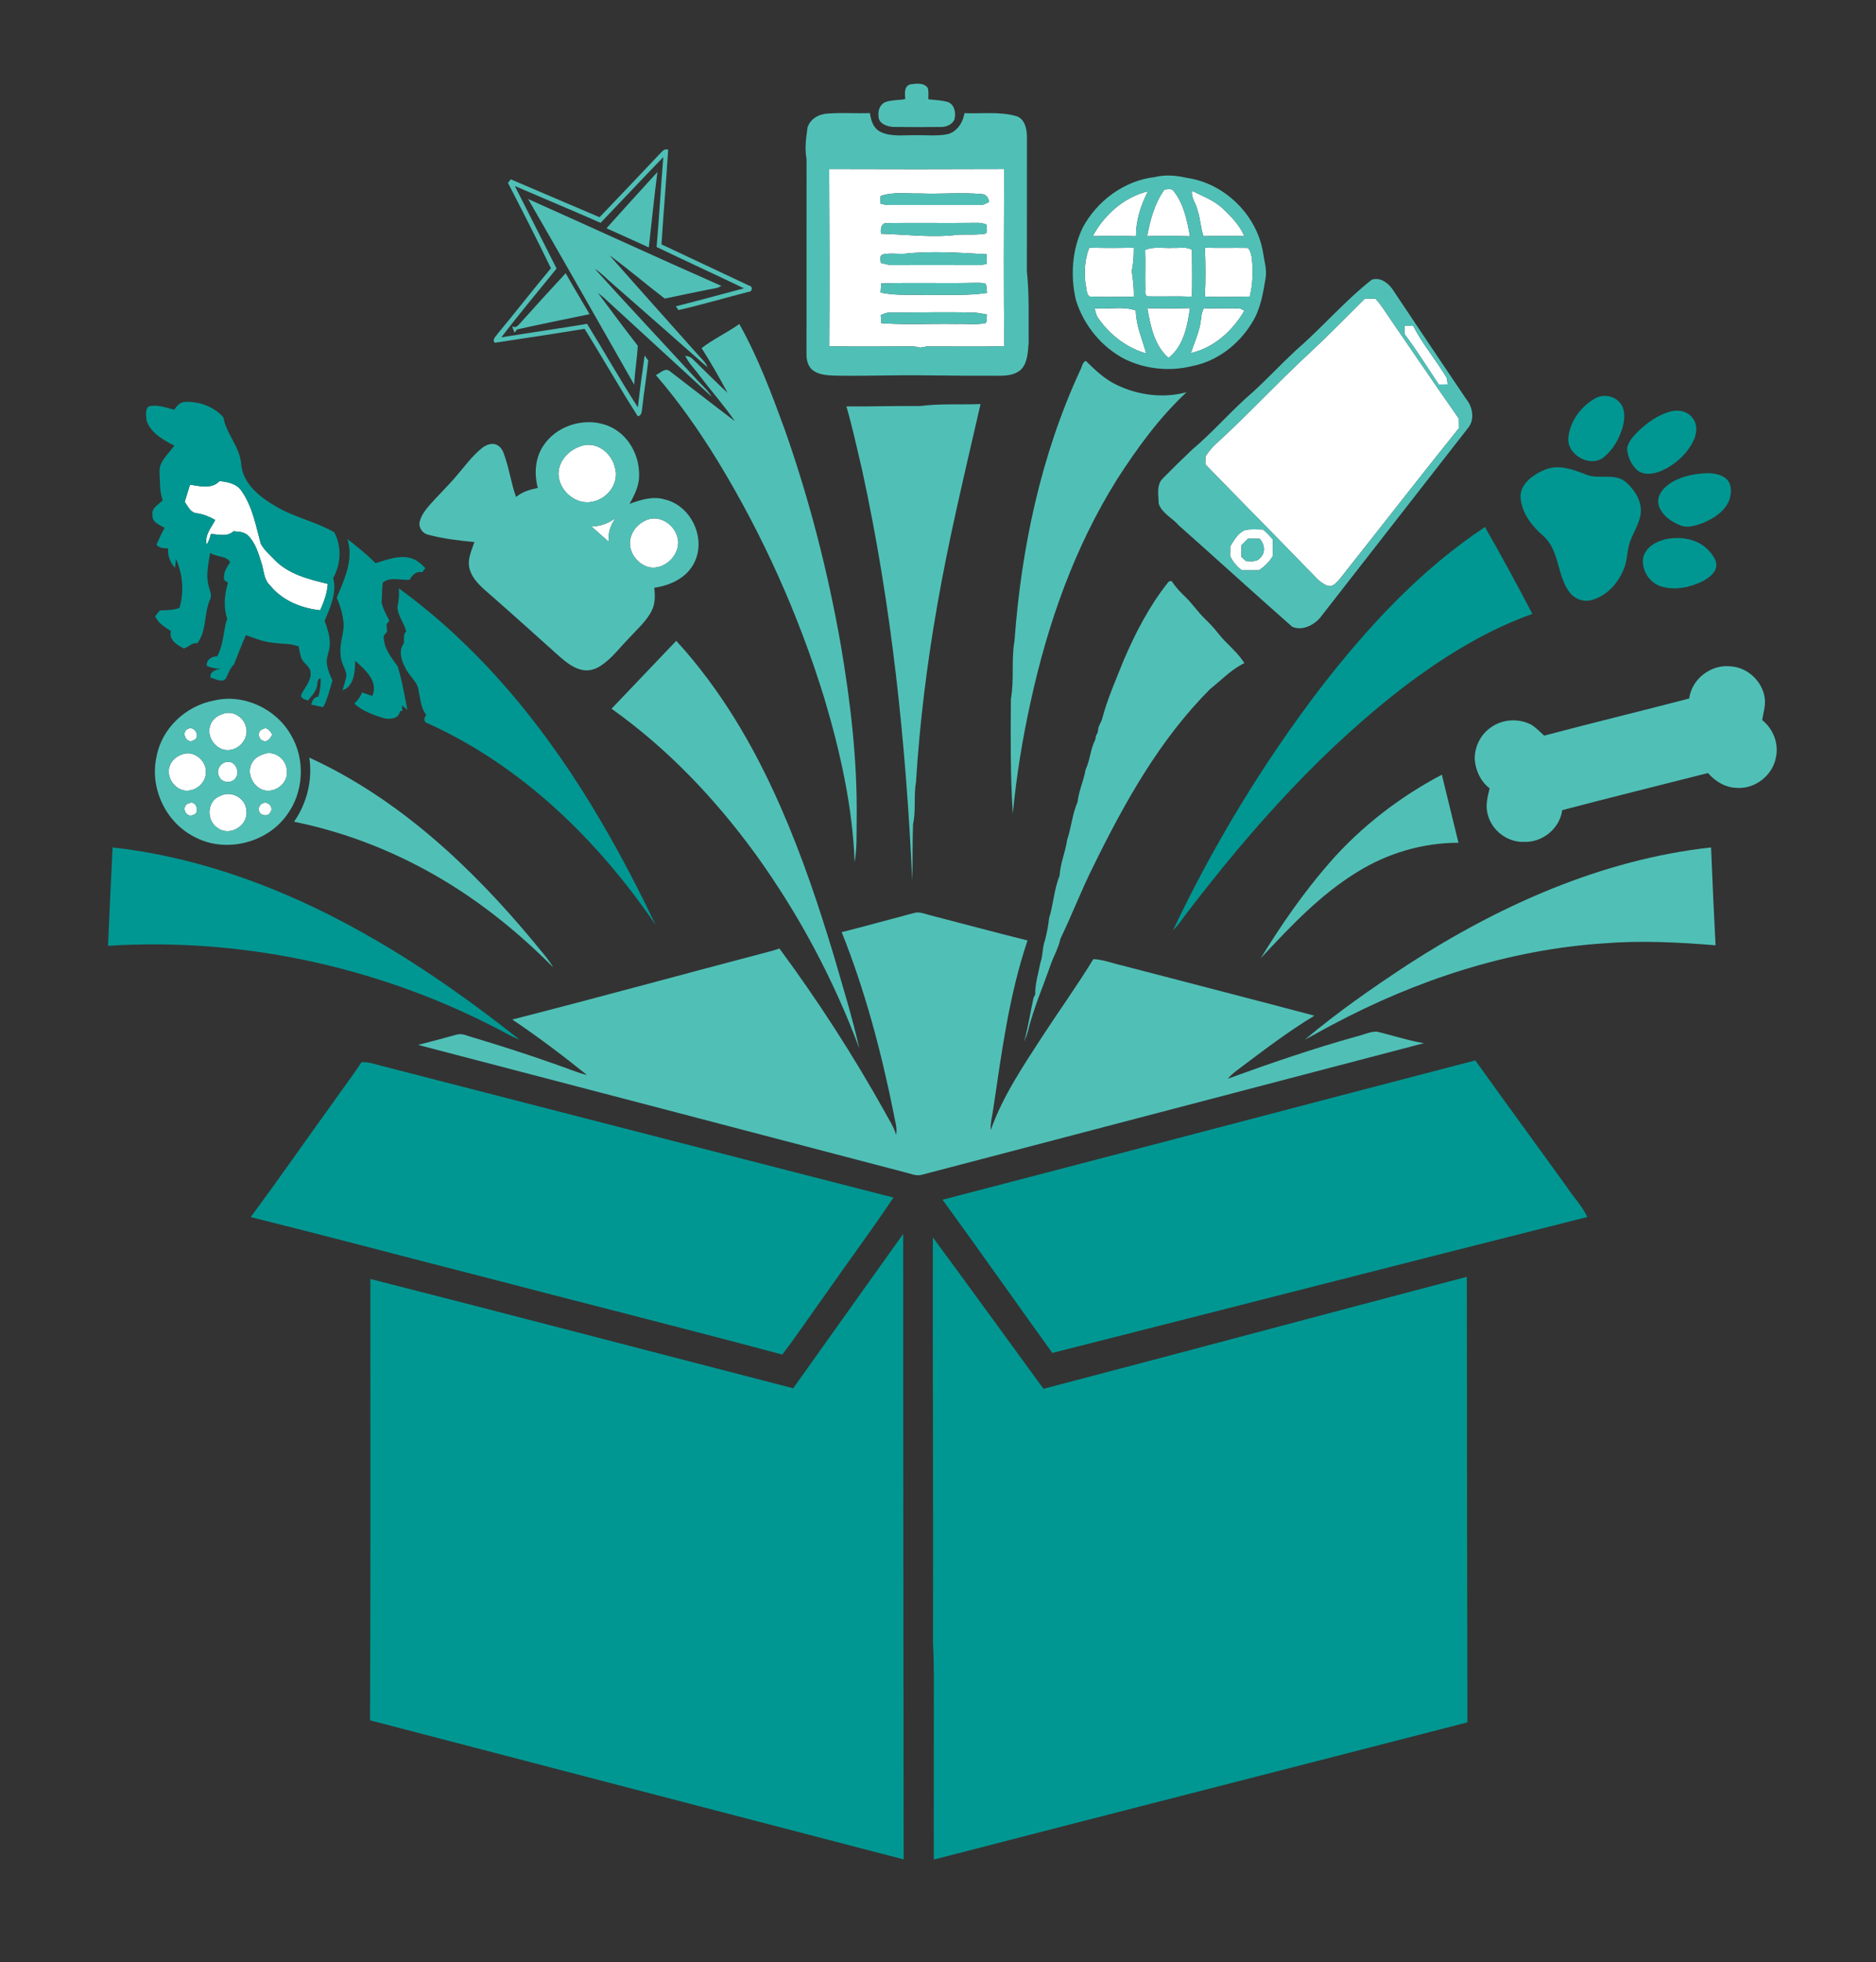 <?xml version="1.0" encoding="UTF-8" ?>
<!DOCTYPE svg PUBLIC "-//W3C//DTD SVG 1.1//EN" "http://www.w3.org/Graphics/SVG/1.1/DTD/svg11.dtd">
<svg width="838pt" height="876pt" viewBox="0 0 838 876" version="1.1" xmlns="http://www.w3.org/2000/svg">
<rect x="0" y="0" width="838" height="876" fill="#333333" stroke="none"/>
<g id="#ffffffff">
<path fill="#ffffff" opacity="1.00" d=" M 370.39 75.48 C 396.44 75.57 422.49 75.59 448.54 75.47 C 448.47 101.82 448.26 128.19 448.65 154.54 C 437.09 154.86 425.52 154.59 413.96 154.67 C 413.23 154.79 411.77 155.05 411.04 155.18 C 409.69 154.79 408.32 154.62 406.93 154.64 C 394.77 154.67 382.61 154.74 370.44 154.61 C 370.60 128.24 370.53 101.85 370.39 75.48 M 393.38 87.49 C 393.29 88.61 393.22 89.73 393.17 90.85 C 394.76 91.34 396.40 91.59 398.06 91.52 C 411.37 91.44 424.68 91.53 437.99 91.48 C 439.40 91.57 440.57 90.72 441.78 90.15 C 441.60 88.37 440.49 86.68 438.55 86.66 C 429.39 85.78 420.18 86.76 410.99 86.37 C 405.14 86.51 399.02 85.53 393.38 87.49 M 393.55 104.34 C 405.02 104.67 416.54 106.24 427.99 104.77 C 432.09 104.57 436.25 104.99 440.32 104.28 C 441.34 103.33 440.49 101.54 440.73 100.27 C 439.20 99.67 437.58 99.38 435.94 99.48 C 422.63 99.67 409.30 99.42 395.99 99.58 C 393.48 99.61 393.29 102.47 393.55 104.34 M 394.46 113.56 C 392.66 113.97 393.41 116.11 393.50 117.38 C 395.28 117.82 397.07 118.37 398.94 118.35 C 411.30 118.32 423.66 118.29 436.02 118.36 C 437.63 118.40 439.23 118.13 440.82 117.84 C 440.78 116.40 440.75 114.96 440.73 113.52 C 428.51 112.85 416.21 111.93 404.01 113.28 C 400.83 113.44 397.59 112.88 394.46 113.56 M 393.64 126.54 C 393.53 127.88 393.46 129.23 393.36 130.57 C 400.12 132.14 407.12 131.36 413.99 131.72 C 422.96 131.52 432.01 132.08 440.91 130.76 C 440.73 129.42 440.83 128.01 440.34 126.74 C 438.62 126.06 436.74 126.28 434.95 126.27 C 421.18 126.59 407.40 126.07 393.64 126.54 M 393.44 140.65 C 393.52 141.85 393.60 143.06 393.67 144.27 C 404.73 145.08 415.86 144.42 426.95 144.63 C 431.36 144.45 435.86 145.08 440.22 144.26 C 441.09 143.23 440.63 141.68 440.91 140.43 C 438.93 140.08 436.97 139.59 434.96 139.55 C 422.62 139.16 410.27 139.58 397.93 139.52 C 396.33 139.41 394.86 140.01 393.44 140.65 Z" />
<path fill="#ffffff" opacity="1.00" d=" M 520.15 84.63 C 521.65 84.58 523.52 83.89 524.45 85.55 C 528.90 91.21 530.28 98.58 531.57 105.49 C 525.19 105.27 518.80 105.24 512.42 105.45 C 513.76 98.14 515.75 90.76 520.15 84.63 Z" />
<path fill="#ffffff" opacity="1.00" d=" M 488.09 105.44 C 493.25 95.91 502.12 87.94 512.81 85.40 C 509.58 91.56 507.41 98.51 507.43 105.48 C 500.98 105.21 494.53 105.29 488.09 105.44 Z" />
<path fill="#ffffff" opacity="1.00" d=" M 534.93 93.92 C 534.39 90.90 531.94 88.36 532.46 85.17 C 537.12 87.51 542.14 89.38 546.06 92.95 C 549.92 96.56 553.72 100.49 555.84 105.42 C 549.75 105.28 543.65 105.26 537.57 105.44 C 536.27 101.70 536.23 97.67 534.93 93.92 Z" />
<path fill="#ffffff" opacity="1.00" d=" M 484.89 127.04 C 484.32 121.55 484.41 115.68 486.63 110.54 C 493.23 110.77 499.84 110.70 506.45 110.57 C 506.48 114.08 506.28 117.58 505.55 121.02 C 506.11 124.80 506.56 128.60 506.47 132.44 C 499.86 132.49 493.25 132.71 486.66 132.37 C 485.11 131.13 485.49 128.77 484.89 127.04 Z" />
<path fill="#ffffff" opacity="1.00" d=" M 511.54 111.58 C 515.49 109.87 519.88 110.95 524.04 110.66 C 526.83 110.83 529.92 109.98 532.45 111.53 C 532.55 118.50 532.59 125.47 532.44 132.45 C 525.83 132.16 519.20 132.45 512.58 132.31 C 510.94 131.62 511.85 129.40 511.60 128.05 C 511.51 122.56 511.73 117.07 511.54 111.58 Z" />
<path fill="#ffffff" opacity="1.00" d=" M 538.24 110.58 C 544.60 110.77 550.96 110.57 557.32 110.68 C 558.60 111.68 558.78 113.46 559.16 114.93 C 559.82 120.76 559.66 126.70 558.26 132.41 C 551.57 132.50 544.88 132.66 538.19 132.41 C 538.62 125.14 538.50 117.85 538.24 110.58 Z" />
<path fill="#ffffff" opacity="1.00" d=" M 583.22 159.20 C 592.26 150.86 600.90 142.09 609.61 133.40 C 611.21 133.37 612.81 133.34 614.42 133.32 C 616.91 136.07 618.87 139.22 620.94 142.28 C 631.14 157.11 641.23 172.01 651.57 186.74 C 651.58 188.24 651.60 189.73 651.62 191.23 C 633.72 213.49 616.21 236.07 598.48 258.46 C 597.00 260.04 595.31 262.39 592.82 261.41 C 589.16 260.02 586.86 256.58 584.07 254.00 C 568.93 238.38 553.60 222.95 538.45 207.34 C 538.46 206.43 538.48 204.60 538.49 203.68 C 539.86 201.68 541.35 199.73 543.19 198.12 C 556.95 185.58 569.62 171.91 583.22 159.20 Z" />
<path fill="#ffffff" opacity="1.00" d=" M 488.97 137.64 C 495.06 138.20 501.52 136.54 507.35 138.61 C 507.46 145.29 510.25 151.46 512.01 157.79 C 503.39 155.34 495.82 149.57 490.73 142.25 C 489.65 140.93 489.36 139.23 488.97 137.64 Z" />
<path fill="#ffffff" opacity="1.00" d=" M 512.50 137.60 C 518.84 137.66 525.20 137.79 531.54 137.54 C 530.49 145.45 528.68 154.59 522.00 159.77 C 515.61 154.36 513.90 145.44 512.50 137.60 Z" />
<path fill="#ffffff" opacity="1.00" d=" M 537.72 137.59 C 543.18 137.86 548.67 137.39 554.13 137.79 C 554.56 138.01 555.43 138.46 555.86 138.68 C 550.67 147.66 542.19 155.32 531.92 157.63 C 533.61 152.68 535.87 147.89 536.46 142.63 C 536.54 140.88 536.94 139.17 537.72 137.59 Z" />
<path fill="#ffffff" opacity="1.00" d=" M 627.40 145.36 C 628.37 145.40 630.29 145.47 631.26 145.50 C 635.48 153.70 641.60 160.85 646.30 168.78 C 646.39 169.48 646.57 170.89 646.66 171.59 C 645.67 171.60 643.68 171.63 642.69 171.64 C 637.64 164.13 632.88 156.41 627.43 149.19 C 627.43 148.23 627.41 146.32 627.40 145.36 Z" />
<path fill="#ffffff" opacity="1.00" d=" M 259.30 199.22 C 266.06 196.63 273.09 201.96 274.64 208.53 C 276.86 215.28 271.63 222.62 264.91 223.91 C 256.91 225.98 248.47 218.12 249.58 210.04 C 250.29 204.90 254.50 200.80 259.30 199.22 Z" />
<path fill="#ffffff" opacity="1.00" d=" M 84.87 216.37 C 89.14 217.01 94.69 218.47 98.00 214.77 C 101.61 215.09 105.69 215.87 107.85 219.12 C 112.80 226.08 114.29 234.69 116.49 242.75 C 118.07 245.64 120.66 247.82 122.92 250.18 C 129.17 256.46 138.10 258.64 146.43 260.66 C 146.15 264.80 144.71 268.70 143.01 272.45 C 134.62 271.56 126.07 268.11 120.65 261.37 C 117.72 258.69 117.91 254.48 116.69 250.99 C 115.36 246.80 114.04 242.32 110.85 239.14 C 109.13 237.40 106.56 237.35 104.29 237.18 C 101.59 239.76 97.53 238.61 94.23 238.35 C 93.81 240.02 93.26 241.68 92.33 243.14 C 91.30 238.84 94.33 235.64 96.13 232.14 C 93.61 230.67 90.89 229.56 87.99 229.14 C 85.10 228.98 83.96 226.05 82.51 224.03 C 83.28 221.47 84.11 218.93 84.87 216.37 Z" />
<path fill="#ffffff" opacity="1.00" d=" M 264.19 235.04 C 268.19 234.95 272.00 233.56 275.15 231.11 C 272.72 234.19 271.50 237.98 271.96 241.92 C 269.38 239.61 266.78 237.33 264.19 235.04 Z" />
<path fill="#ffffff" opacity="1.00" d=" M 288.28 232.38 C 293.96 229.49 300.78 233.64 302.48 239.37 C 304.93 246.65 297.40 254.73 289.98 253.22 C 284.54 251.96 280.33 246.01 281.59 240.44 C 282.35 236.87 284.98 233.86 288.28 232.38 Z" />
<path fill="#ffffff" opacity="1.00" d=" M 556.03 236.68 C 558.72 236.06 561.50 236.39 564.24 236.40 C 565.80 237.77 567.24 239.26 568.59 240.84 C 568.58 243.32 568.57 245.81 568.53 248.29 C 566.97 250.85 564.87 253.03 562.28 254.57 C 559.73 254.60 557.18 254.64 554.64 254.58 C 552.47 252.83 550.59 250.74 549.48 248.17 C 549.53 246.75 549.55 245.33 549.53 243.91 C 551.25 241.17 552.88 238.02 556.03 236.68 M 557.49 240.47 C 556.48 241.47 555.48 242.46 554.48 243.45 C 554.48 245.14 554.47 246.83 554.48 248.52 C 555.17 249.16 555.87 249.81 556.56 250.48 C 558.77 250.53 561.45 251.01 562.98 248.96 C 565.48 246.68 564.86 242.74 562.65 240.51 C 560.92 240.51 559.20 240.49 557.49 240.47 Z" />
<path fill="#ffffff" opacity="1.00" d=" M 99.54 318.71 C 103.73 317.01 108.64 319.93 109.79 324.16 C 111.52 329.15 107.22 334.69 102.09 334.85 C 96.65 335.22 92.17 329.18 93.83 324.06 C 94.54 321.37 96.94 319.46 99.54 318.71 Z" />
<path fill="#ffffff" opacity="1.00" d=" M 84.23 325.25 C 87.21 324.10 89.67 329.27 86.52 330.45 C 83.24 332.46 80.49 326.52 84.23 325.25 Z" />
<path fill="#ffffff" opacity="1.00" d=" M 117.44 325.47 C 119.45 324.29 120.77 326.57 121.69 327.97 C 120.82 329.21 119.99 331.11 118.13 330.84 C 115.32 330.70 114.55 326.22 117.44 325.47 Z" />
<path fill="#ffffff" opacity="1.00" d=" M 81.54 336.71 C 86.71 334.79 92.47 339.76 91.99 345.07 C 91.82 349.21 88.11 352.74 84.01 352.96 C 78.43 353.44 73.82 346.93 75.86 341.79 C 76.75 339.28 79.06 337.49 81.54 336.71 Z" />
<path fill="#ffffff" opacity="1.00" d=" M 117.49 336.76 C 122.37 334.62 127.96 338.81 128.13 343.91 C 128.93 349.07 123.81 353.57 118.83 352.95 C 113.91 352.28 110.53 346.71 111.92 342.01 C 112.65 339.40 114.98 337.53 117.49 336.76 Z" />
<path fill="#ffffff" opacity="1.00" d=" M 101.24 340.16 C 105.02 339.36 107.40 344.53 105.27 347.35 C 103.51 349.94 98.77 349.57 97.79 346.43 C 96.40 343.86 98.42 340.49 101.24 340.16 Z" />
<path fill="#ffffff" opacity="1.00" d=" M 98.28 355.35 C 103.23 352.62 109.95 356.33 110.08 362.01 C 110.98 368.54 102.62 373.63 97.30 369.68 C 92.08 366.49 92.27 357.57 98.28 355.35 Z" />
<path fill="#ffffff" opacity="1.00" d=" M 84.50 358.56 C 87.85 357.03 89.60 363.36 85.97 363.92 C 82.49 364.95 80.85 359.42 84.50 358.56 Z" />
<path fill="#ffffff" opacity="1.00" d=" M 117.44 358.58 C 119.68 357.43 122.55 360.63 120.74 362.62 C 120.01 364.37 117.88 364.18 116.53 363.33 C 114.92 362.04 115.46 359.15 117.44 358.58 Z" />
</g>
<g id="#50c0b7ff">
<path fill="#50c0b7" opacity="1.00" d=" M 406.56 37.67 C 409.21 37.33 412.84 36.74 414.52 39.41 C 414.85 41.03 414.67 42.69 414.69 44.33 C 417.67 44.65 420.72 44.74 423.61 45.61 C 426.54 46.90 427.08 50.64 426.32 53.43 C 425.22 55.76 422.51 56.78 420.07 56.69 C 413.08 56.78 406.09 56.76 399.11 56.67 C 396.31 56.56 392.34 55.19 392.44 51.81 C 392.12 49.39 393.04 46.59 395.45 45.61 C 398.29 44.55 401.40 44.78 404.35 44.25 C 404.26 41.90 403.67 38.61 406.56 37.67 Z" />
<path fill="#50c0b7" opacity="1.00" d=" M 360.70 57.01 C 361.91 52.94 366.00 50.79 370.04 50.68 C 376.20 50.23 382.40 50.70 388.58 50.48 C 389.02 53.76 390.09 57.21 393.25 58.84 C 398.13 61.21 403.75 60.23 408.98 60.37 C 413.83 60.24 418.76 60.87 423.55 59.85 C 427.63 58.64 430.20 54.54 430.83 50.51 C 438.60 50.84 446.57 49.68 454.15 51.89 C 457.82 53.20 458.71 57.62 458.72 61.06 C 458.71 81.04 458.75 101.03 458.69 121.02 C 459.84 131.63 459.36 142.35 459.49 153.01 C 459.12 157.12 459.09 161.88 456.04 165.03 C 452.18 168.39 446.75 167.67 442.03 167.73 C 427.35 167.86 412.68 167.36 398.01 167.59 C 389.68 167.69 381.34 167.84 373.01 167.69 C 369.76 167.55 366.27 167.43 363.46 165.58 C 361.01 163.94 360.18 160.84 360.26 158.03 C 360.29 129.01 360.26 99.99 360.28 70.97 C 359.37 66.33 360.08 61.63 360.70 57.01 M 370.39 75.48 C 370.53 101.85 370.60 128.24 370.44 154.61 C 382.61 154.74 394.77 154.67 406.93 154.64 C 408.32 154.62 409.69 154.79 411.04 155.18 C 411.77 155.05 413.23 154.79 413.96 154.67 C 425.52 154.59 437.09 154.86 448.65 154.54 C 448.26 128.19 448.47 101.82 448.54 75.47 C 422.49 75.59 396.44 75.57 370.39 75.48 Z" />
<path fill="#50c0b7" opacity="1.00" d=" M 294.69 68.71 C 295.75 67.78 296.73 66.10 298.47 66.85 C 297.59 80.93 296.39 95.00 295.48 109.09 C 308.49 115.19 321.50 121.30 334.50 127.45 C 336.43 127.76 336.17 130.39 334.21 130.31 C 323.83 132.99 313.52 136.05 303.08 138.42 C 302.78 138.00 302.19 137.17 301.89 136.75 C 312.06 134.17 322.18 131.39 332.33 128.71 C 319.35 122.49 306.27 116.49 293.30 110.27 C 294.44 96.90 295.21 83.50 296.29 70.12 C 286.90 79.85 277.65 89.72 268.29 99.48 C 255.56 93.90 242.73 88.54 229.97 83.04 C 236.25 95.29 242.38 107.61 248.62 119.88 C 240.38 130.11 231.88 140.14 223.95 150.60 C 236.70 148.51 249.50 146.72 262.24 144.57 C 269.90 156.95 277.05 169.65 284.94 181.86 C 285.81 174.12 286.85 166.40 287.95 158.69 C 288.35 159.26 289.17 160.40 289.57 160.97 C 288.83 168.01 287.66 175.00 286.88 182.03 C 286.64 183.48 286.81 185.46 284.91 185.84 C 276.69 173.01 269.19 159.72 261.12 146.79 C 247.78 148.99 234.39 150.99 221.02 153.02 C 219.69 151.53 221.48 150.30 222.18 149.14 C 230.25 139.42 238.00 129.44 246.10 119.75 C 239.90 106.96 233.43 94.29 226.91 81.65 C 227.22 81.25 227.85 80.45 228.16 80.05 C 241.39 85.67 254.59 91.38 267.83 96.97 C 276.81 87.59 285.76 78.16 294.69 68.71 Z" />
<path fill="#50c0b7" opacity="1.00" d=" M 270.91 101.91 C 278.47 93.52 286.02 85.12 293.66 76.80 C 292.20 88.00 291.12 99.25 289.81 110.47 C 283.54 107.53 277.20 104.78 270.91 101.91 Z" />
<path fill="#50c0b7" opacity="1.00" d=" M 515.70 79.08 C 520.41 77.93 525.33 78.25 530.00 79.39 C 546.89 81.69 561.34 95.83 564.17 112.60 C 564.69 116.38 565.96 120.15 565.36 124.00 C 564.21 130.95 563.06 138.19 559.16 144.23 C 553.30 153.86 543.56 161.34 532.39 163.46 C 522.50 165.91 511.70 164.82 502.54 160.36 C 492.05 155.00 484.00 145.08 480.58 133.85 C 478.12 123.18 478.85 111.47 483.68 101.55 C 490.06 89.67 502.18 80.66 515.70 79.08 M 520.15 84.63 C 515.75 90.76 513.76 98.14 512.42 105.45 C 518.80 105.24 525.19 105.27 531.57 105.49 C 530.28 98.58 528.90 91.21 524.45 85.55 C 523.52 83.89 521.65 84.58 520.15 84.63 M 488.09 105.44 C 494.53 105.29 500.98 105.21 507.43 105.48 C 507.41 98.51 509.58 91.56 512.81 85.40 C 502.12 87.94 493.25 95.91 488.09 105.44 M 534.93 93.92 C 536.23 97.67 536.27 101.70 537.57 105.44 C 543.65 105.26 549.75 105.28 555.84 105.42 C 553.72 100.49 549.92 96.56 546.06 92.95 C 542.14 89.38 537.12 87.51 532.46 85.17 C 531.94 88.36 534.39 90.90 534.93 93.92 M 484.89 127.04 C 485.49 128.77 485.11 131.13 486.66 132.37 C 493.25 132.71 499.86 132.49 506.47 132.44 C 506.56 128.60 506.11 124.80 505.55 121.02 C 506.28 117.58 506.48 114.08 506.45 110.57 C 499.84 110.70 493.23 110.77 486.63 110.54 C 484.41 115.68 484.32 121.55 484.89 127.04 M 511.54 111.58 C 511.73 117.07 511.51 122.56 511.60 128.05 C 511.85 129.40 510.94 131.62 512.58 132.31 C 519.20 132.45 525.83 132.16 532.44 132.45 C 532.59 125.47 532.55 118.50 532.45 111.53 C 529.92 109.98 526.83 110.83 524.04 110.66 C 519.88 110.95 515.49 109.87 511.54 111.58 M 538.24 110.58 C 538.50 117.85 538.62 125.14 538.19 132.41 C 544.88 132.66 551.57 132.50 558.26 132.41 C 559.66 126.70 559.82 120.76 559.16 114.93 C 558.78 113.46 558.60 111.68 557.32 110.68 C 550.96 110.57 544.60 110.77 538.24 110.58 M 488.97 137.64 C 489.36 139.23 489.65 140.93 490.73 142.25 C 495.82 149.57 503.39 155.34 512.01 157.79 C 510.25 151.46 507.46 145.29 507.35 138.61 C 501.52 136.54 495.06 138.20 488.97 137.64 M 512.50 137.60 C 513.90 145.44 515.61 154.36 522.00 159.77 C 528.68 154.59 530.49 145.45 531.54 137.54 C 525.20 137.79 518.84 137.66 512.50 137.60 M 537.72 137.59 C 536.94 139.17 536.54 140.88 536.46 142.63 C 535.87 147.89 533.61 152.68 531.92 157.63 C 542.19 155.32 550.67 147.66 555.86 138.68 C 555.43 138.46 554.56 138.01 554.13 137.79 C 548.67 137.39 543.18 137.86 537.72 137.59 Z" />
<path fill="#50c0b7" opacity="1.00" d=" M 393.38 87.49 C 399.02 85.53 405.14 86.51 410.99 86.37 C 420.18 86.76 429.39 85.78 438.55 86.66 C 440.49 86.68 441.60 88.37 441.78 90.15 C 440.57 90.72 439.40 91.57 437.99 91.48 C 424.68 91.53 411.37 91.44 398.06 91.52 C 396.40 91.59 394.76 91.34 393.17 90.85 C 393.22 89.73 393.29 88.61 393.38 87.49 Z" />
<path fill="#50c0b7" opacity="1.00" d=" M 235.91 88.84 C 264.70 101.71 293.34 114.90 322.20 127.62 C 320.53 128.82 318.39 128.81 316.45 129.26 C 309.95 130.60 303.43 131.88 296.95 133.30 C 288.62 126.94 280.67 120.09 272.20 113.91 C 285.13 128.59 298.22 143.13 311.21 157.76 C 312.88 159.77 315.15 161.42 316.03 163.97 C 302.07 151.58 288.00 139.32 273.98 127.00 C 271.20 124.68 268.75 121.95 265.68 120.00 C 280.42 136.31 295.49 152.33 310.38 168.51 C 312.87 171.41 315.96 173.84 317.95 177.13 C 301.95 162.45 285.96 147.74 269.94 133.07 C 269.01 132.26 268.04 131.49 267.07 130.75 C 272.97 138.64 278.82 146.57 284.88 154.34 C 284.62 160.17 283.51 165.93 283.31 171.77 C 267.58 144.09 251.82 116.42 235.91 88.84 Z" />
<path fill="#50c0b7" opacity="1.00" d=" M 393.55 104.34 C 393.29 102.47 393.48 99.61 395.99 99.58 C 409.30 99.42 422.63 99.67 435.94 99.48 C 437.58 99.38 439.20 99.67 440.73 100.27 C 440.49 101.54 441.34 103.33 440.32 104.28 C 436.25 104.99 432.09 104.57 427.99 104.77 C 416.54 106.24 405.02 104.67 393.55 104.34 Z" />
<path fill="#50c0b7" opacity="1.00" d=" M 394.46 113.56 C 397.59 112.88 400.83 113.44 404.01 113.28 C 416.21 111.93 428.51 112.85 440.73 113.52 C 440.75 114.96 440.78 116.40 440.82 117.84 C 439.23 118.13 437.63 118.40 436.02 118.36 C 423.66 118.29 411.30 118.32 398.94 118.35 C 397.07 118.37 395.28 117.82 393.50 117.38 C 393.41 116.11 392.66 113.97 394.46 113.56 Z" />
<path fill="#50c0b7" opacity="1.00" d=" M 232.71 143.89 C 239.29 136.52 245.98 129.24 252.68 121.97 C 256.13 128.13 259.81 134.15 263.36 140.25 C 252.55 142.48 241.73 144.67 230.96 147.07 L 229.84 148.50 C 229.42 147.57 229.08 146.61 228.78 145.64 C 230.69 146.80 231.63 144.90 232.71 143.89 Z" />
<path fill="#50c0b7" opacity="1.00" d=" M 612.68 124.91 C 616.29 123.57 619.80 126.09 621.85 128.89 C 632.85 145.28 643.80 161.71 654.87 178.06 C 657.82 181.58 658.88 187.23 655.82 190.99 C 633.78 219.25 611.71 247.48 589.69 275.76 C 586.78 279.18 581.59 281.74 577.21 279.79 C 560.21 264.83 543.47 249.54 526.51 234.51 C 523.66 231.17 519.06 229.21 517.58 224.84 C 517.55 221.07 516.40 216.42 519.50 213.50 C 523.79 209.13 528.16 204.84 532.62 200.64 C 542.20 192.58 550.32 182.95 559.86 174.83 C 566.29 168.95 572.23 162.55 578.62 156.62 C 590.34 146.46 600.53 134.55 612.68 124.91 M 583.22 159.20 C 569.62 171.91 556.95 185.58 543.19 198.12 C 541.35 199.73 539.86 201.68 538.49 203.68 C 538.48 204.60 538.46 206.43 538.45 207.34 C 553.60 222.95 568.93 238.38 584.07 254.00 C 586.86 256.58 589.16 260.02 592.82 261.41 C 595.31 262.39 597.00 260.04 598.48 258.46 C 616.21 236.07 633.72 213.49 651.62 191.23 C 651.60 189.73 651.58 188.24 651.57 186.74 C 641.23 172.01 631.14 157.11 620.94 142.28 C 618.87 139.22 616.91 136.07 614.42 133.32 C 612.81 133.34 611.21 133.37 609.61 133.40 C 600.90 142.09 592.26 150.86 583.22 159.20 M 627.40 145.36 C 627.41 146.32 627.43 148.23 627.43 149.19 C 632.88 156.41 637.64 164.13 642.69 171.64 C 643.68 171.63 645.67 171.60 646.66 171.59 C 646.57 170.89 646.39 169.48 646.30 168.78 C 641.60 160.85 635.48 153.70 631.26 145.50 C 630.29 145.47 628.37 145.40 627.40 145.36 M 556.03 236.68 C 552.88 238.02 551.25 241.17 549.53 243.91 C 549.55 245.33 549.53 246.75 549.48 248.17 C 550.59 250.74 552.47 252.83 554.64 254.58 C 557.18 254.64 559.73 254.60 562.28 254.57 C 564.87 253.03 566.97 250.85 568.53 248.29 C 568.57 245.81 568.58 243.32 568.59 240.84 C 567.24 239.26 565.80 237.77 564.24 236.40 C 561.50 236.39 558.72 236.06 556.03 236.68 Z" />
<path fill="#50c0b7" opacity="1.00" d=" M 393.64 126.54 C 407.40 126.07 421.18 126.59 434.95 126.27 C 436.74 126.28 438.62 126.06 440.34 126.74 C 440.83 128.01 440.73 129.42 440.91 130.76 C 432.01 132.08 422.96 131.52 413.99 131.72 C 407.12 131.36 400.12 132.14 393.36 130.57 C 393.46 129.23 393.53 127.88 393.64 126.54 Z" />
<path fill="#50c0b7" opacity="1.00" d=" M 393.44 140.65 C 394.86 140.01 396.33 139.41 397.93 139.52 C 410.27 139.58 422.62 139.16 434.96 139.55 C 436.97 139.59 438.93 140.08 440.91 140.43 C 440.63 141.68 441.09 143.23 440.22 144.26 C 435.86 145.08 431.36 144.45 426.95 144.63 C 415.86 144.42 404.73 145.08 393.67 144.27 C 393.60 143.06 393.52 141.85 393.44 140.65 Z" />
<path fill="#50c0b7" opacity="1.00" d=" M 313.40 155.40 C 318.70 151.34 324.81 148.51 330.25 144.66 C 338.61 159.54 344.63 175.63 350.49 191.63 C 361.52 222.92 369.82 255.17 375.56 287.84 C 379.98 313.63 383.02 339.77 382.67 365.97 C 382.56 372.27 382.88 378.65 381.76 384.88 C 380.83 359.97 375.30 335.46 368.20 311.64 C 356.74 274.50 340.72 238.74 320.46 205.56 C 312.24 192.20 303.23 179.30 292.96 167.43 C 294.88 166.63 297.11 163.96 299.21 165.72 C 308.91 173.12 318.52 180.67 328.27 188.02 C 323.36 180.92 317.63 174.42 312.39 167.56 C 310.31 164.64 307.58 162.14 306.10 158.83 C 307.40 158.98 308.69 159.42 309.58 160.45 C 314.71 165.42 319.75 170.51 324.99 175.37 C 321.36 168.59 317.55 161.88 313.40 155.40 Z" />
<path fill="#50c0b7" opacity="1.00" d=" M 482.47 165.39 C 483.32 164.03 483.40 161.69 485.04 161.12 C 489.27 165.29 493.65 169.46 499.14 171.98 C 508.67 176.49 519.78 177.87 530.03 175.10 C 517.83 186.44 507.96 200.05 498.97 214.01 C 480.00 244.25 467.99 278.39 460.42 313.13 C 456.74 329.66 454.04 346.42 452.41 363.27 C 451.31 346.22 451.42 329.11 451.57 312.02 C 453.12 303.43 451.65 294.61 453.18 286.01 C 456.21 244.64 464.98 203.23 482.47 165.39 Z" />
<path fill="#50c0b7" opacity="1.00" d=" M 378.09 181.44 C 389.07 181.54 400.04 181.13 411.01 181.26 C 419.96 180.12 429.00 180.72 438.00 180.39 C 431.14 210.41 423.83 240.35 418.58 270.72 C 414.04 296.64 410.80 322.81 409.18 349.04 C 408.07 355.32 409.22 361.81 407.84 368.05 C 407.57 376.43 407.74 384.82 407.51 393.20 C 404.68 331.76 398.29 270.31 385.16 210.10 C 382.89 200.53 380.84 190.89 378.09 181.44 Z" />
<path fill="#50c0b7" opacity="1.00" d=" M 243.19 198.30 C 250.66 187.72 267.45 184.97 277.39 193.62 C 283.12 198.56 286.04 206.39 285.41 213.88 C 285.04 217.88 283.12 221.47 281.23 224.93 C 286.25 223.10 291.68 221.36 297.02 222.99 C 308.72 225.73 315.54 240.31 310.19 251.06 C 306.93 257.90 299.45 261.38 292.27 262.38 C 292.63 265.72 292.74 269.24 291.25 272.35 C 288.87 277.29 284.59 280.90 280.96 284.89 C 276.83 289.10 273.29 294.02 268.27 297.26 C 265.88 298.85 262.88 299.70 260.02 299.07 C 256.08 298.24 252.86 295.63 249.90 293.05 C 239.69 283.90 229.52 274.72 219.21 265.69 C 215.45 262.38 211.13 259.01 209.76 253.95 C 208.63 249.82 210.63 245.81 211.92 241.98 C 204.96 241.35 197.98 240.48 191.22 238.70 C 188.75 238.15 186.90 235.52 187.45 233.01 C 188.13 229.95 190.19 227.47 192.18 225.15 C 196.10 220.74 200.38 216.67 204.16 212.14 C 207.70 208.03 210.93 203.58 215.16 200.14 C 217.08 198.52 219.94 197.43 222.31 198.80 C 224.54 200.06 225.13 202.76 225.89 205.00 C 227.69 210.55 228.51 216.38 230.53 221.86 C 233.30 219.54 236.77 218.51 240.24 217.83 C 238.47 211.29 239.08 203.87 243.19 198.30 M 259.30 199.22 C 254.50 200.80 250.29 204.90 249.58 210.04 C 248.47 218.12 256.91 225.98 264.91 223.91 C 271.63 222.62 276.86 215.28 274.64 208.53 C 273.09 201.96 266.06 196.63 259.30 199.22 M 264.19 235.04 C 266.78 237.33 269.38 239.61 271.96 241.92 C 271.50 237.98 272.72 234.19 275.15 231.11 C 272.00 233.56 268.19 234.95 264.19 235.04 M 288.28 232.38 C 284.98 233.86 282.35 236.87 281.59 240.44 C 280.33 246.01 284.54 251.96 289.98 253.22 C 297.40 254.73 304.93 246.65 302.48 239.37 C 300.78 233.64 293.96 229.49 288.28 232.38 Z" />
<path fill="#50c0b7" opacity="1.00" d=" M 557.49 240.47 C 559.20 240.49 560.92 240.51 562.65 240.51 C 564.86 242.74 565.48 246.68 562.98 248.96 C 561.45 251.01 558.77 250.53 556.56 250.48 C 555.87 249.81 555.17 249.16 554.48 248.52 C 554.47 246.83 554.48 245.14 554.48 243.45 C 555.48 242.46 556.48 241.47 557.49 240.47 Z" />
<path fill="#50c0b7" opacity="1.00" d=" M 521.59 260.23 C 521.95 259.46 523.45 258.92 523.80 260.04 C 525.44 262.41 527.41 264.50 529.50 266.49 C 532.59 269.43 534.93 273.05 538.00 276.02 C 540.20 278.16 542.34 280.37 544.21 282.81 C 547.83 287.44 552.75 290.99 555.84 296.03 C 550.03 298.86 545.56 303.61 540.58 307.60 C 518.06 330.07 502.38 358.22 488.47 386.55 C 483.12 397.17 478.87 408.34 473.71 419.03 C 472.86 423.03 470.78 426.64 469.39 430.48 C 465.92 440.45 461.67 450.16 459.15 460.44 C 458.72 462.01 458.10 463.54 457.45 465.04 C 459.26 458.59 460.24 451.95 461.67 445.42 C 461.86 445.07 462.22 444.37 462.41 444.02 C 462.33 439.18 463.84 434.53 464.73 429.81 C 465.94 426.63 465.54 423.06 466.76 419.85 C 467.59 416.60 468.28 413.24 468.63 409.89 C 470.56 403.75 470.83 396.99 473.31 390.97 C 473.61 385.44 475.94 380.33 476.70 374.86 C 478.58 369.37 478.98 363.39 481.34 358.06 C 481.87 353.04 484.11 348.48 484.93 343.57 C 486.96 339.27 487.09 334.33 489.31 330.08 C 489.36 328.94 489.70 327.92 490.35 327.01 C 490.43 326.48 490.57 325.41 490.64 324.88 C 491.10 323.56 491.83 322.36 492.29 321.03 C 494.66 311.98 498.52 303.35 501.98 294.65 C 507.22 282.50 513.34 270.63 521.59 260.23 Z" />
<path fill="#50c0b7" opacity="1.00" d=" M 273.17 316.39 C 282.82 306.30 292.42 296.17 302.07 286.08 C 321.97 307.73 336.97 333.43 348.71 360.27 C 358.10 381.62 365.55 403.77 372.30 426.08 C 376.33 440.02 380.67 453.91 383.86 468.08 C 372.40 437.30 356.81 408.04 337.57 381.42 C 319.57 356.66 298.18 334.15 273.17 316.39 Z" />
<path fill="#50c0b7" opacity="1.00" d=" M 754.55 311.83 C 755.69 303.12 764.19 296.58 772.88 297.46 C 780.65 297.82 787.52 304.32 788.34 312.04 C 788.70 315.24 787.61 318.34 787.16 321.48 C 792.12 325.38 794.69 332.04 793.27 338.24 C 791.80 346.15 783.97 352.28 775.94 351.73 C 770.83 351.66 766.21 348.87 762.94 345.10 C 741.24 350.62 719.49 355.98 697.83 361.67 C 696.77 369.77 689.16 376.04 681.06 375.83 C 673.55 376.24 666.40 370.86 664.57 363.61 C 663.43 359.73 664.47 355.72 665.41 351.93 C 661.41 348.86 659.10 343.98 658.77 339.00 C 658.60 333.48 661.33 327.95 665.88 324.80 C 671.14 320.94 678.63 320.53 684.31 323.70 C 686.32 325.03 687.98 326.81 689.78 328.40 C 711.32 322.71 732.98 317.45 754.55 311.83 Z" />
<path fill="#50c0b7" opacity="1.00" d=" M 95.48 312.76 C 108.75 309.54 123.27 316.32 129.95 328.09 C 136.51 339.05 135.71 353.89 127.97 364.06 C 118.86 376.60 100.25 381.00 86.61 373.47 C 74.00 366.99 66.85 351.81 69.89 337.95 C 72.12 325.27 82.95 315.10 95.48 312.76 M 99.54 318.71 C 96.94 319.46 94.54 321.37 93.83 324.06 C 92.17 329.18 96.65 335.22 102.09 334.85 C 107.22 334.69 111.52 329.15 109.79 324.16 C 108.64 319.93 103.73 317.01 99.54 318.71 M 84.23 325.25 C 80.49 326.52 83.24 332.46 86.52 330.45 C 89.67 329.27 87.21 324.10 84.23 325.25 M 117.44 325.47 C 114.55 326.22 115.32 330.70 118.13 330.84 C 119.99 331.11 120.82 329.21 121.69 327.97 C 120.77 326.57 119.45 324.29 117.44 325.47 M 81.54 336.71 C 79.06 337.49 76.75 339.28 75.86 341.79 C 73.82 346.93 78.43 353.44 84.01 352.96 C 88.11 352.74 91.82 349.21 91.99 345.07 C 92.47 339.76 86.71 334.79 81.54 336.71 M 117.49 336.76 C 114.98 337.53 112.65 339.40 111.92 342.01 C 110.53 346.71 113.91 352.28 118.83 352.95 C 123.81 353.57 128.93 349.07 128.13 343.91 C 127.96 338.81 122.37 334.62 117.49 336.76 M 101.24 340.16 C 98.42 340.49 96.40 343.86 97.79 346.43 C 98.77 349.57 103.51 349.94 105.27 347.35 C 107.40 344.53 105.02 339.36 101.24 340.16 M 98.28 355.35 C 92.27 357.57 92.08 366.49 97.30 369.68 C 102.62 373.63 110.98 368.54 110.08 362.01 C 109.95 356.33 103.23 352.62 98.28 355.35 M 84.50 358.56 C 80.85 359.42 82.49 364.95 85.97 363.92 C 89.60 363.36 87.85 357.03 84.50 358.56 M 117.44 358.58 C 115.46 359.15 114.92 362.04 116.53 363.33 C 117.88 364.18 120.01 364.37 120.74 362.62 C 122.55 360.63 119.68 357.43 117.44 358.58 Z" />
<path fill="#50c0b7" opacity="1.00" d=" M 138.18 338.23 C 178.07 356.47 210.73 387.19 238.48 420.59 C 241.43 424.30 244.72 427.77 247.13 431.88 C 230.05 414.62 210.73 399.43 189.30 387.94 C 171.14 378.15 151.57 370.94 131.35 366.84 C 137.11 358.54 139.66 348.26 138.18 338.23 Z" />
<path fill="#50c0b7" opacity="1.00" d=" M 594.00 385.02 C 608.06 368.99 625.21 355.77 644.06 345.84 C 646.59 355.96 648.96 366.12 651.50 376.23 C 635.58 376.21 619.79 380.88 606.29 389.27 C 589.71 399.39 576.33 413.69 563.17 427.77 C 572.37 412.79 582.42 398.27 594.00 385.02 Z" />
<path fill="#50c0b7" opacity="1.00" d=" M 628.66 430.75 C 669.59 404.27 715.48 383.70 764.32 378.31 C 764.90 392.88 765.57 407.44 766.33 422.00 C 749.61 420.63 732.78 419.79 716.03 421.16 C 673.73 423.99 632.66 437.53 595.36 457.36 C 591.15 459.52 587.08 461.97 582.86 464.12 C 597.32 451.97 612.88 441.12 628.66 430.75 Z" />
<path fill="#50c0b7" opacity="1.00" d=" M 375.98 416.13 C 386.75 413.41 397.46 410.45 408.20 407.60 C 410.65 406.82 413.10 408.01 415.46 408.58 C 429.97 412.34 444.46 416.22 459.00 419.85 C 450.80 444.04 447.49 469.48 443.74 494.64 C 443.32 497.94 442.33 501.19 442.54 504.55 C 447.95 489.20 457.24 475.64 466.01 462.07 C 473.42 450.74 481.35 439.74 488.39 428.17 C 492.81 428.35 496.94 430.06 501.22 431.00 C 529.86 438.49 558.53 445.83 587.13 453.42 C 575.11 460.68 563.93 469.29 552.70 477.70 C 551.14 478.84 549.69 480.11 548.44 481.58 C 567.47 474.64 586.68 468.08 606.21 462.63 C 609.10 461.97 611.89 460.52 614.91 460.53 C 621.98 462.13 628.87 464.54 636.05 465.70 C 561.34 485.29 486.60 504.81 411.89 524.41 C 409.16 525.21 406.52 523.83 403.91 523.26 C 331.54 504.32 259.17 485.33 186.78 466.47 C 192.57 464.96 198.37 463.46 204.13 461.84 C 206.50 461.18 208.76 462.49 211.00 463.06 C 223.66 466.83 236.23 470.89 248.68 475.31 C 253.20 476.82 257.57 478.79 262.21 479.91 C 251.41 471.24 240.35 462.83 228.82 455.14 C 266.97 445.42 304.94 434.94 343.03 424.97 C 344.75 424.51 346.48 424.07 348.14 423.40 C 365.42 446.77 381.21 471.24 395.37 496.63 C 397.08 499.92 399.30 502.99 400.26 506.62 C 400.96 503.35 399.67 500.17 399.18 496.97 C 393.64 469.47 386.42 442.21 375.98 416.13 Z" />
</g>
<g id="#009792ff">
<path fill="#009792" opacity="1.00" d=" M 713.30 177.46 C 716.72 175.99 721.02 176.80 723.48 179.66 C 726.20 182.66 725.79 187.18 724.81 190.81 C 723.32 195.77 720.68 200.57 716.65 203.90 C 710.62 209.19 699.46 203.02 700.62 195.05 C 701.46 187.60 706.70 180.83 713.30 177.46 Z" />
<path fill="#009792" opacity="1.00" d=" M 77.87 182.94 C 78.97 181.10 80.63 179.34 82.95 179.40 C 89.10 179.21 95.74 181.58 99.78 186.33 C 101.08 193.67 107.03 199.39 107.72 206.96 C 108.33 215.79 115.90 221.81 122.98 225.92 C 131.25 230.93 140.93 232.81 149.31 237.62 C 152.70 244.02 152.33 251.75 148.83 258.02 C 150.58 264.65 147.53 271.13 145.03 277.12 C 146.15 280.32 147.29 283.59 147.32 287.03 C 147.42 289.77 146.20 292.31 145.92 295.01 C 145.99 298.11 147.19 301.04 148.52 303.80 C 147.27 307.80 146.36 311.96 144.38 315.68 C 142.58 315.34 140.79 314.96 139.01 314.54 C 139.49 312.87 140.15 311.10 142.16 311.02 C 143.02 308.37 143.38 305.59 143.20 302.82 C 141.33 303.20 142.03 305.37 141.49 306.69 C 140.91 309.09 139.00 310.85 137.57 312.77 C 136.33 312.20 133.91 311.83 134.67 309.86 C 136.27 306.73 139.12 303.87 138.72 300.07 C 138.49 297.30 135.40 296.12 134.56 293.63 C 134.01 292.00 133.73 290.30 133.42 288.63 C 129.83 287.10 125.84 287.58 122.06 286.94 C 117.80 286.60 113.83 284.95 109.85 283.53 C 107.95 287.83 106.24 292.21 104.53 296.59 C 102.68 298.31 102.00 300.72 100.90 302.90 C 99.09 305.00 96.21 302.97 94.07 302.54 C 93.59 299.66 96.42 298.97 98.63 298.61 C 96.46 298.58 94.37 298.07 92.36 297.27 C 92.10 294.57 94.55 292.92 97.00 293.02 C 99.94 287.87 99.67 281.69 101.47 276.15 C 99.74 270.94 100.24 265.35 101.84 260.18 C 101.41 259.86 100.54 259.21 100.11 258.88 C 99.64 255.83 101.18 253.33 102.82 250.95 C 101.07 247.97 96.55 248.76 93.88 246.81 C 93.16 251.53 91.93 256.34 93.08 261.10 C 93.51 263.35 94.99 265.63 93.72 267.89 C 91.03 274.10 92.41 281.58 88.16 287.16 C 85.68 286.75 84.19 288.98 82.10 289.48 C 79.09 287.91 75.40 285.75 76.34 281.73 C 73.63 279.96 70.68 278.21 69.31 275.12 C 70.03 274.26 70.73 273.38 71.40 272.48 C 74.36 272.46 77.37 272.42 80.18 271.38 C 82.28 264.20 81.69 256.35 78.58 249.55 C 78.48 250.54 78.28 252.51 78.18 253.50 C 76.00 251.17 74.80 248.06 75.12 244.86 C 73.26 244.71 71.17 244.79 69.89 243.17 C 71.05 240.64 72.15 238.07 73.53 235.64 C 71.32 234.33 67.78 233.14 68.13 229.95 C 67.46 226.68 70.87 225.31 72.67 223.36 C 71.25 219.40 71.50 215.16 71.27 211.04 C 70.80 206.06 75.32 202.66 77.86 198.92 C 72.94 196.43 67.43 193.38 65.52 187.86 C 65.26 185.84 64.71 183.00 66.32 181.48 C 70.18 180.39 74.14 181.98 77.87 182.94 M 84.87 216.37 C 84.11 218.93 83.28 221.47 82.51 224.03 C 83.96 226.05 85.10 228.98 87.99 229.14 C 90.89 229.56 93.61 230.67 96.13 232.14 C 94.33 235.64 91.30 238.84 92.33 243.14 C 93.26 241.68 93.81 240.02 94.23 238.35 C 97.53 238.61 101.59 239.76 104.29 237.18 C 106.56 237.35 109.13 237.40 110.85 239.14 C 114.04 242.32 115.36 246.80 116.69 250.99 C 117.91 254.48 117.72 258.69 120.65 261.37 C 126.07 268.11 134.62 271.56 143.01 272.45 C 144.71 268.70 146.15 264.80 146.43 260.66 C 138.10 258.64 129.17 256.46 122.92 250.18 C 120.66 247.82 118.07 245.64 116.49 242.75 C 114.29 234.69 112.80 226.08 107.85 219.12 C 105.69 215.87 101.61 215.09 98.00 214.77 C 94.69 218.47 89.14 217.01 84.87 216.37 Z" />
<path fill="#009792" opacity="1.00" d=" M 746.46 183.64 C 749.75 182.83 753.58 183.52 755.79 186.26 C 758.55 189.29 758.02 193.91 756.21 197.28 C 753.22 203.00 748.10 207.53 742.24 210.16 C 738.80 211.61 734.29 212.45 731.21 209.78 C 728.54 207.26 726.88 203.59 726.82 199.92 C 727.48 197.01 729.63 194.75 731.64 192.66 C 735.83 188.65 740.75 185.08 746.46 183.64 Z" />
<path fill="#009792" opacity="1.00" d=" M 690.32 209.60 C 696.34 207.19 702.68 209.60 708.35 211.80 C 714.01 214.25 720.97 210.98 726.08 215.06 C 729.85 218.25 732.94 222.85 732.98 227.94 C 732.91 232.52 730.28 236.47 728.61 240.59 C 726.62 244.92 727.18 249.92 725.24 254.27 C 722.70 260.45 717.67 266.07 711.06 267.84 C 707.54 268.89 703.59 267.52 701.33 264.67 C 695.37 257.24 696.85 246.09 689.58 239.43 C 684.66 235.19 680.24 229.82 679.35 223.17 C 678.15 216.45 684.88 211.78 690.32 209.60 Z" />
<path fill="#009792" opacity="1.00" d=" M 757.50 211.68 C 761.85 211.12 766.82 210.69 770.62 213.33 C 773.78 215.66 773.58 220.23 772.35 223.56 C 770.22 228.45 765.42 231.54 760.64 233.48 C 757.47 234.62 753.86 235.89 750.56 234.51 C 746.53 232.92 742.52 230.15 741.03 225.90 C 739.88 222.66 741.72 219.28 744.19 217.23 C 747.88 213.96 752.72 212.46 757.50 211.68 Z" />
<path fill="#009792" opacity="1.00" d=" M 589.56 307.51 C 610.64 280.22 634.41 254.41 663.32 235.28 C 670.63 248.06 677.70 261.02 684.51 274.08 C 664.89 280.98 646.97 291.96 630.28 304.23 C 591.80 333.09 559.47 369.28 530.36 407.35 C 528.23 410.01 526.46 412.98 523.96 415.31 C 542.04 377.26 564.01 341.02 589.56 307.51 Z" />
<path fill="#009792" opacity="1.00" d=" M 744.44 240.64 C 750.98 239.36 758.55 240.64 763.23 245.71 C 765.15 247.84 767.29 250.54 766.50 253.61 C 765.60 256.43 762.93 258.20 760.45 259.52 C 754.86 262.27 748.21 263.66 742.13 261.83 C 736.83 260.28 733.13 254.48 734.00 249.04 C 735.03 244.20 739.97 241.57 744.44 240.64 Z" />
<path fill="#009792" opacity="1.00" d=" M 155.20 240.65 C 159.52 244.06 163.88 247.43 167.72 251.41 C 173.65 249.61 180.90 246.72 186.57 250.62 C 187.79 251.49 188.91 252.52 189.98 253.59 C 189.64 254.05 188.97 254.98 188.63 255.45 C 185.98 254.84 184.18 256.62 183.02 258.78 C 179.09 259.24 174.17 257.23 170.96 260.15 C 170.56 263.05 170.75 266.02 170.44 268.95 C 171.09 271.86 172.62 274.47 173.93 277.13 C 173.61 277.52 172.98 278.31 172.66 278.70 C 172.72 279.51 172.84 281.14 172.90 281.95 C 172.53 282.42 171.78 283.36 171.41 283.83 C 171.22 289.16 174.65 293.39 177.62 297.43 C 179.62 303.79 180.70 310.42 181.97 316.98 C 181.37 316.44 180.17 315.35 179.58 314.81 L 179.68 317.41 L 178.61 317.49 C 178.37 320.97 173.90 321.27 171.28 320.58 C 166.66 319.13 161.91 317.45 158.29 314.11 C 159.76 312.68 160.96 311.00 161.78 309.12 C 163.28 309.66 164.79 310.15 166.29 310.71 C 169.21 304.31 163.02 298.80 158.65 295.00 C 158.54 299.82 158.35 306.16 153.02 308.19 C 153.60 305.80 154.63 303.48 154.75 301.00 C 154.06 297.96 152.00 295.27 152.16 292.03 C 151.45 286.93 154.18 282.10 153.34 277.02 C 152.92 273.49 151.86 270.07 150.41 266.83 C 153.86 258.66 158.09 249.66 155.20 240.65 Z" />
<path fill="#009792" opacity="1.00" d=" M 178.08 262.59 C 216.00 290.11 245.69 327.46 269.10 367.74 C 277.70 382.43 285.51 397.57 292.87 412.92 C 267.15 375.15 233.09 341.87 191.06 322.91 C 189.16 322.49 189.22 320.29 190.47 319.17 C 188.02 316.36 187.91 312.40 187.08 308.94 C 186.83 304.46 182.70 301.84 180.98 297.98 C 179.24 294.84 177.90 290.27 180.42 287.21 C 180.57 285.37 179.99 283.30 181.44 281.84 C 180.59 278.11 177.65 275.00 177.54 271.05 C 178.07 268.26 178.49 265.43 178.08 262.59 Z" />
<path fill="#009792" opacity="1.00" d=" M 50.30 378.30 C 85.97 382.29 120.35 394.37 152.04 410.97 C 180.48 425.80 206.88 444.21 232.02 464.05 C 230.31 463.45 228.66 462.70 227.07 461.83 C 172.67 432.39 110.03 418.33 48.26 422.23 C 48.89 407.59 49.54 392.94 50.30 378.30 Z" />
<path fill="#009792" opacity="1.00" d=" M 161.48 474.18 C 164.46 474.03 167.30 475.01 170.15 475.75 C 246.47 495.35 322.75 515.09 399.10 534.61 C 389.65 548.83 379.37 562.53 369.62 576.56 C 362.85 585.90 356.44 595.53 349.45 604.70 C 304.08 592.59 258.52 581.15 213.08 569.30 C 179.37 560.70 145.74 551.71 111.97 543.33 C 124.44 526.58 136.32 509.38 148.58 492.46 C 152.83 486.34 157.42 480.43 161.48 474.18 Z" />
<path fill="#009792" opacity="1.00" d=" M 421.04 535.59 C 500.39 514.97 579.66 494.03 659.01 473.38 C 672.59 492.31 686.33 511.12 699.98 530.00 C 702.88 534.49 706.80 538.40 709.03 543.30 C 629.34 563.37 549.74 583.83 470.07 603.98 C 453.66 581.23 437.55 558.26 421.04 535.59 Z" />
<path fill="#009792" opacity="1.00" d=" M 354.31 619.75 C 370.72 596.80 387.03 573.78 403.45 550.84 C 403.42 643.92 403.59 737.00 403.66 830.08 C 324.19 809.44 244.75 788.71 165.30 767.99 C 165.57 702.32 165.43 636.64 165.44 570.96 C 228.45 587.00 291.35 603.51 354.31 619.75 Z" />
<path fill="#009792" opacity="1.00" d=" M 416.69 552.37 C 433.27 574.84 449.65 597.45 466.11 619.99 C 529.19 603.49 592.17 586.56 655.23 569.99 C 655.25 636.29 655.38 702.59 655.49 768.90 C 576.06 789.39 496.56 809.62 417.14 830.15 C 417.06 808.10 417.19 786.05 417.14 764.00 C 417.07 754.01 417.37 744.01 416.77 734.03 C 416.90 673.48 416.60 612.93 416.69 552.37 Z" />
</g>
</svg>

